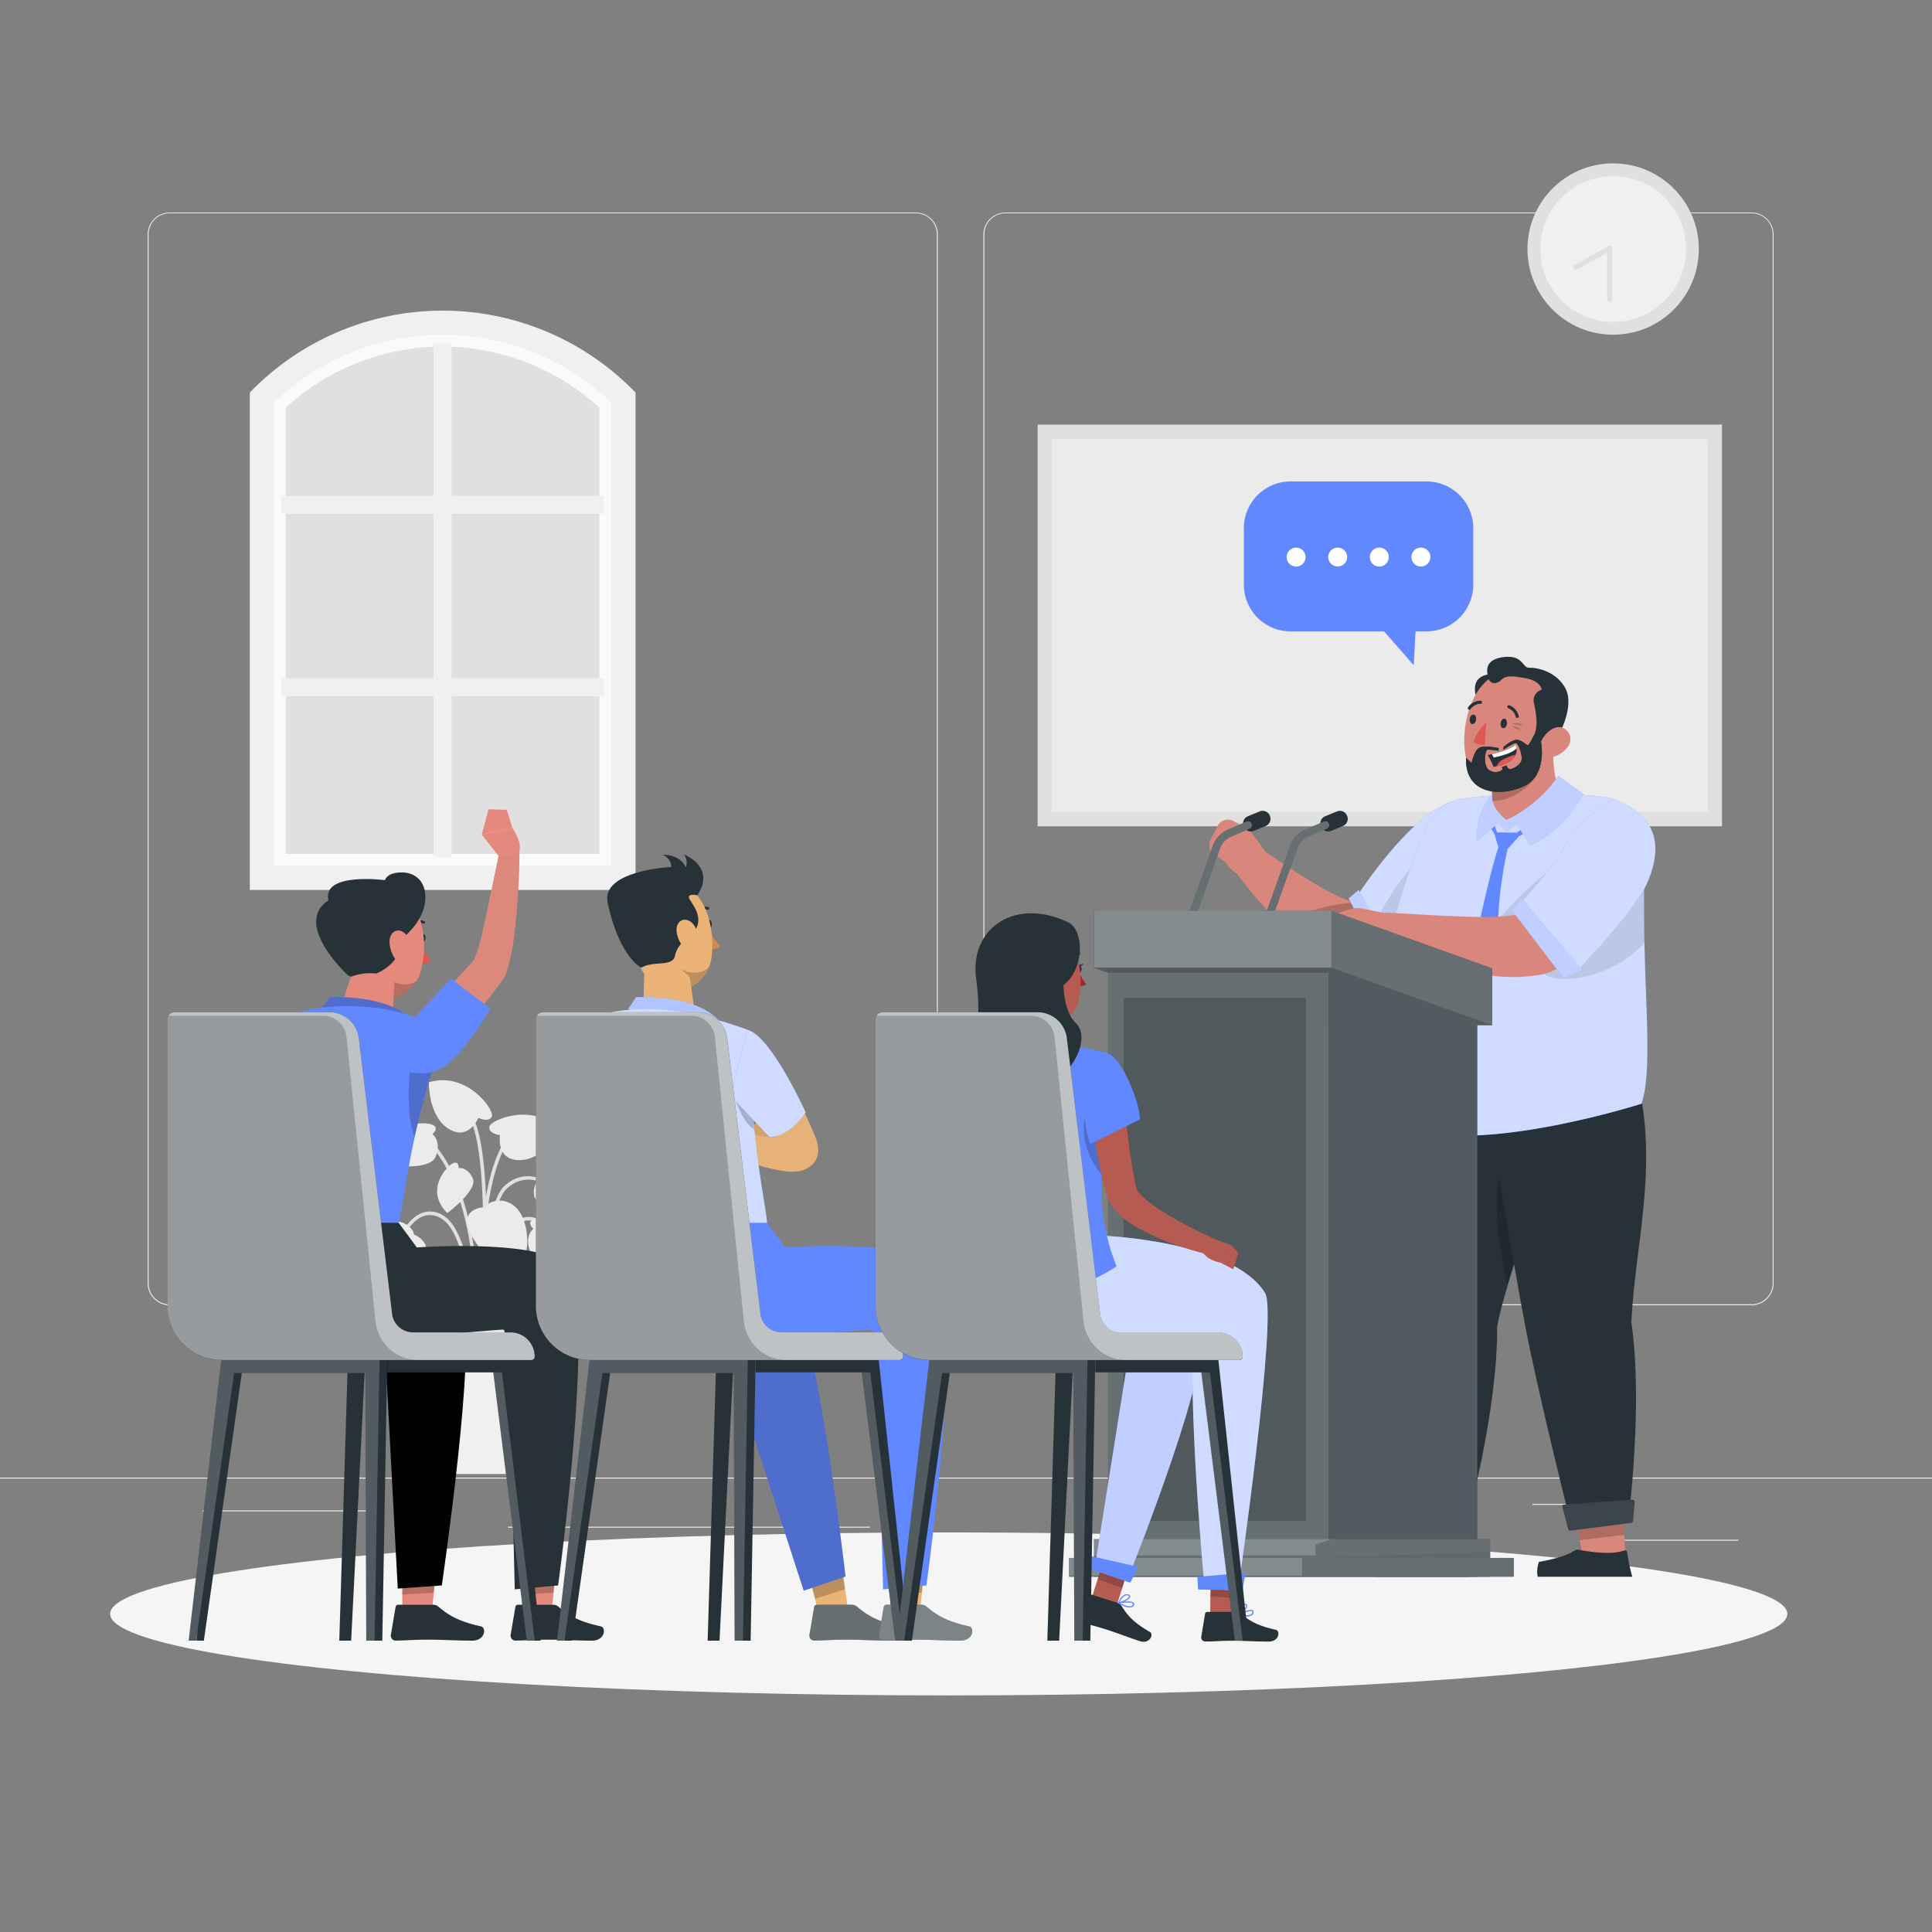 <svg xmlns="http://www.w3.org/2000/svg" viewBox="0 0 500 500"><rect x="0" y="0" width="500" height="500" fill="#808080" stroke="none"/><g id="freepik--background-complete--inject-291"><rect y="382.4" width="500" height="0.25" style="fill:#ebebeb"></rect><rect x="416.78" y="398.49" width="33.12" height="0.25" style="fill:#ebebeb"></rect><rect x="322.53" y="401.21" width="8.69" height="0.25" style="fill:#ebebeb"></rect><rect x="396.59" y="389.21" width="19.19" height="0.25" style="fill:#ebebeb"></rect><rect x="52.46" y="390.89" width="43.19" height="0.25" style="fill:#ebebeb"></rect><rect x="104.56" y="390.89" width="6.33" height="0.25" style="fill:#ebebeb"></rect><rect x="131.47" y="395.11" width="93.68" height="0.25" style="fill:#ebebeb"></rect><path d="M237,337.8H43.91a5.71,5.71,0,0,1-5.7-5.71V60.66A5.71,5.71,0,0,1,43.91,55H237a5.71,5.71,0,0,1,5.71,5.71V332.09A5.71,5.71,0,0,1,237,337.8ZM43.91,55.2a5.46,5.46,0,0,0-5.45,5.46V332.09a5.46,5.46,0,0,0,5.45,5.46H237a5.47,5.47,0,0,0,5.46-5.46V60.66A5.47,5.47,0,0,0,237,55.2Z" style="fill:#ebebeb"></path><path d="M453.31,337.8H260.21a5.72,5.72,0,0,1-5.71-5.71V60.66A5.72,5.72,0,0,1,260.21,55h193.1A5.71,5.71,0,0,1,459,60.66V332.09A5.71,5.71,0,0,1,453.31,337.8ZM260.21,55.2a5.47,5.47,0,0,0-5.46,5.46V332.09a5.47,5.47,0,0,0,5.46,5.46h193.1a5.47,5.47,0,0,0,5.46-5.46V60.66a5.47,5.47,0,0,0-5.46-5.46Z" style="fill:#ebebeb"></path><rect x="268.54" y="109.89" width="177.11" height="103.95" style="fill:#e0e0e0"></rect><rect x="272.22" y="113.66" width="169.76" height="96.41" style="fill:#ebebeb"></rect><path d="M124.13,348.74c0-.35,1.2-35.46,6.91-41,5.56-5.4,11.93-.21,12.2,0l.57-.69c-.07-.06-7.27-5.93-13.39,0-6,5.81-7.14,40.17-7.18,41.63Z" style="fill:#e0e0e0"></path><path d="M123.64,355.64c0-.42,3.9-42.15-11.34-59.64l-.67.59c15,17.2,11.16,58.55,11.12,59Z" style="fill:#e0e0e0"></path><path d="M124.2,351.23l.89-.06c0-.48-3-47.44,8.2-57.72l-.6-.66C121.19,303.36,124.07,349.28,124.2,351.23Z" style="fill:#e0e0e0"></path><path d="M122.75,351.2h.89c0-1.29-.37-31.72-9-36.67A6.09,6.09,0,0,0,109,314c-5.23,2.16-7.82,11.47-7.93,11.86l.86.24c0-.1,2.59-9.28,7.41-11.27a5.23,5.23,0,0,1,4.8.49C122.39,320,122.75,350.89,122.75,351.2Z" style="fill:#e0e0e0"></path><path d="M126.11,351.22l.9-.05c0-.24-1.31-24.05,5.12-32.43,1.55-2,3.24-3,5-2.88,4.21.29,7.74,6.46,7.77,6.52l.78-.44c-.15-.27-3.8-6.64-8.49-7-2.1-.15-4.05.94-5.8,3.22C124.79,326.84,126.06,350.23,126.11,351.22Z" style="fill:#e0e0e0"></path><path d="M124.71,354.46c.17-2.31,4.2-56.67-2.89-66.25l-.72.53c6.89,9.32,2.76,65.09,2.71,65.65Z" style="fill:#e0e0e0"></path><path d="M107.11,319.48s4.25,1.57,3,5.26-14.7,9.79-14.7,9.79-5.63-5.16-.46-13.55S107,316.83,107.11,319.48Z" style="fill:#ebebeb"></path><path d="M125.58,312.44s-4.52-.19-4.78,3.71,9.8,14.69,9.8,14.69,7.18-2.6,5.64-12.33S126.7,310,125.58,312.44Z" style="fill:#ebebeb"></path><path d="M129.41,293.78s-3-.33-2.77-2.17,11.72-6.56,18.5,1.09c0,0-4.34,7.45-10.61,7.54S129.41,293.78,129.41,293.78Z" style="fill:#ebebeb"></path><path d="M123.79,289.31s2.73,1.32,3.5-.36-6.48-11.78-16.28-8.87c0,0-.26,8.62,5,12S123.79,289.31,123.79,289.31Z" style="fill:#ebebeb"></path><path d="M138.07,318s-2.08-1.68.17-2.5,13.27-.58,13.38,10.33c0,0-12.84,2.14-14.43-2S138.07,318,138.07,318Z" style="fill:#ebebeb"></path><path d="M111.89,293.5s2.08-1.68-.16-2.5-13.28-.59-13.39,10.33c0,0,12.84,2.14,14.43-2S111.89,293.5,111.89,293.5Z" style="fill:#ebebeb"></path><path d="M118.68,302.3s.18-2-1.47-1.24-7.4,7-1.44,12.88c0,0,8-5.94,6.58-9S118.68,302.3,118.68,302.3Z" style="fill:#ebebeb"></path><path d="M139.93,305.21s-1.24-1.63.58-1.83,10,2,8.09,10.13c0,0-9.95-.75-10.38-4.14S139.93,305.21,139.93,305.21Z" style="fill:#ebebeb"></path><polygon points="106.32 381.47 140.46 381.47 144.14 344.09 102.63 344.09 106.32 381.47" style="fill:#f0f0f0"></polygon><rect x="100.81" y="339.96" width="45.15" height="8.25" transform="translate(246.77 688.17) rotate(180)" style="fill:#e6e6e6"></rect><polygon points="161.32 102.84 128.09 83.51 102.49 83.51 68.71 101.93 68.71 227.22 161.32 227.22 161.32 102.84" style="fill:#e0e0e0"></polygon><path d="M67.76,102.84l.95-.91a65.8,65.8,0,0,1,45.83-18.42h0a65.8,65.8,0,0,1,45.83,18.42l.95.91V227.22H67.76Zm87.36,2.67a60,60,0,0,0-81.16,0V221h81.16Z" style="fill:#fafafa"></path><polygon points="116.87 221.76 112.21 221.76 112.21 180.18 72.79 180.18 72.79 175.52 112.21 175.52 112.21 132.99 72.79 132.99 72.79 128.34 112.21 128.34 112.21 88.92 116.87 88.92 116.87 128.34 156.29 128.34 156.29 132.99 116.87 132.99 116.87 175.52 156.29 175.52 156.29 180.18 116.87 180.18 116.87 221.76" style="fill:#f0f0f0"></polygon><path d="M64.65,101.58l.91-.91a69.34,69.34,0,0,1,98,0l.91.91V230.32H64.65Zm93.57,2.59a63.13,63.13,0,0,0-87.36,0V224.11h87.36Z" style="fill:#f0f0f0"></path><circle cx="417.48" cy="64.45" r="22.17" style="fill:#e0e0e0"></circle><circle cx="417.48" cy="64.45" r="18.85" style="fill:#f0f0f0"></circle><polyline points="416.59 77.38 416.59 64.2 407.86 69.14" style="fill:#f0f0f0"></polyline><path d="M416.59,78.05a.67.67,0,0,1-.67-.67v-12l-7.73,4.38a.67.67,0,0,1-.66-1.17l8.73-4.94a.68.68,0,0,1,1,.58V77.38A.68.68,0,0,1,416.59,78.05Z" style="fill:#e0e0e0"></path></g><g id="freepik--Shadow--inject-291"><ellipse id="freepik--path--inject-291" cx="245.53" cy="417.68" rx="217.03" ry="21.09" style="fill:#f5f5f5"></ellipse></g><g id="freepik--speech-bubble--inject-291"><path d="M369.17,124.6H334a12.09,12.09,0,0,0-12.09,12.1v14.6A12.09,12.09,0,0,0,334,163.4h24.2l7.67,8.77.47-8.77h2.84a12.1,12.1,0,0,0,12.1-12.1V136.7A12.1,12.1,0,0,0,369.17,124.6Z" style="fill:#6188FF"></path><path d="M337.88,144.17a2.45,2.45,0,1,1-2.45-2.45A2.45,2.45,0,0,1,337.88,144.17Z" style="fill:#fff"></path><path d="M348.64,144.17a2.44,2.44,0,1,1-2.44-2.45A2.44,2.44,0,0,1,348.64,144.17Z" style="fill:#fff"></path><path d="M359.41,144.17a2.45,2.45,0,1,1-2.44-2.45A2.44,2.44,0,0,1,359.41,144.17Z" style="fill:#fff"></path><path d="M370.18,144.17a2.45,2.45,0,1,1-2.44-2.45A2.44,2.44,0,0,1,370.18,144.17Z" style="fill:#fff"></path></g><g id="freepik--character-4--inject-291"><path d="M327.75,220.81l-2.47,4.8c-4.2,3.79-8.14-2.46-8.14-2.46L314,220.91a2.85,2.85,0,0,1-.66-3.64l1.7-3.36a3,3,0,0,1,3.83-1.59l3,1.48a6,6,0,0,1,2.19,1.87Z" style="fill:#d9877c"></path><path d="M383.44,223.46c-5.66,8.32-16.9,22.74-26.59,26-13.7,4-29-13-36.31-22.77a4.69,4.69,0,0,1,6.43-6.6c6.58,4.54,19.69,13.28,24.24,13.48,6.09-5.77,11.65-14.05,16.92-20.82a9.34,9.34,0,0,1,15.31,10.69Z" style="fill:#d9877c"></path><path d="M381.25,210.88a9.33,9.33,0,0,0-13.08,1.83l-.05,0-4.89,6.48c-1.56,2.1-3.15,4.16-4.74,6.16,2.44,2.47,7,8.4-4.09,8.17-.81,0-1.6,0-2.37,0a2.08,2.08,0,0,1-.64,0,47,47,0,0,0-19.8,5.56l1.1,1a57.51,57.51,0,0,0,7.69,5.86,33.66,33.66,0,0,0,4.88,2.51,19.45,19.45,0,0,0,6.81,1.55,14.82,14.82,0,0,0,4.78-.63c.43-.14.88-.31,1.29-.47l.95-.44c.34-.15.6-.3.86-.44l.78-.44a34.7,34.7,0,0,0,4.65-3.36,75.75,75.75,0,0,0,6.88-6.69c2.09-2.25,4-4.56,5.88-6.89s3.58-4.68,5.29-7.3A9.36,9.36,0,0,0,381.25,210.88Z" style="opacity:0.2"></path><path d="M378.93,227.8a38.69,38.69,0,0,1-6.68,11.48,48.63,48.63,0,0,1-10.39,9.32c-1.06.7-1.7,1.05-1.7,1.05l-5-9.09h0l-4.38-8s.39-.61,1.08-1.64c3.47-5.11,14.61-20.64,24-23.52C376,207.36,384.15,213.37,378.93,227.8Z" style="fill:#6188FF"></path><path d="M378.93,227.8a38.69,38.69,0,0,1-6.68,11.48,48.63,48.63,0,0,1-10.39,9.32c-1.06.7-1.7,1.05-1.7,1.05l-5-9.09h0l-4.38-8s.39-.61,1.08-1.64c3.47-5.11,14.61-20.64,24-23.52C376,207.36,384.15,213.37,378.93,227.8Z" style="fill:#fff;opacity:0.7"></path><polygon points="362.45 249.65 358.48 250.88 354.4 242.95 349.04 232.52 351.6 230.32 351.91 230.88 356.13 238.38 361.86 248.6 362.45 249.65" style="fill:#6188FF"></polygon><polygon points="362.45 249.65 358.48 250.88 354.4 242.95 349.04 232.52 351.6 230.32 351.91 230.88 356.13 238.38 361.86 248.6 362.45 249.65" style="fill:#fff;opacity:0.6"></polygon><path d="M361.86,248.6l.59,1.05-4,1.23L354.4,243c.24-.81.51-1.6.81-2.39h0c.29-.73.59-1.46.92-2.17a60.45,60.45,0,0,1,12.56-17.44,186.22,186.22,0,0,1,3.56,18.34A48.63,48.63,0,0,1,361.86,248.6Z" style="opacity:0.1"></path><polygon points="366.39 388.26 379.18 388.59 377.87 403.67 367.18 403.41 366.39 388.26" style="fill:#d9877c"></polygon><polygon points="366.39 388.26 379.18 388.6 378.45 397.04 366.83 396.75 366.39 388.26" style="opacity:0.2"></polygon><path d="M387.45,343.37c3.73-19.44,17.25-42.9,6.19-59.81l-35.26,5.6s.84,33.39,1.75,51.29c.94,18.62,4.8,53.67,4.8,53.67l14.64.17S387.67,364.91,387.45,343.37Z" style="fill:#263238"></path><path d="M380.29,394.81l-15.82-.14a.54.54,0,0,1-.54-.49l-.72-5.81a.55.55,0,0,1,.59-.62l17.62,1.19a.56.56,0,0,1,.5.68l-1.08,4.76A.55.55,0,0,1,380.29,394.81Z" style="fill:#263238"></path><path d="M394.59,300.51a95.54,95.54,0,0,1,.32,13.58c-1.35,6.13-3.18,12.3-4.81,18.27C386.43,316,385.18,296.7,394.59,300.51Z" style="opacity:0.2"></path><path d="M378.83,401.75a.61.61,0,0,0-.75-.5c-3.21,1.28-9.29.3-11.6-.14a1.91,1.91,0,0,0-1.48.3c-2.45,1.74-9,2.8-9,2.8a7.14,7.14,0,0,0-.33,3.85h24.49A42.72,42.72,0,0,1,378.83,401.75Z" style="fill:#263238"></path><polygon points="407.16 390.27 419.86 388.75 420.74 403.86 410.14 405.14 407.16 390.27" style="fill:#d9877c"></polygon><polygon points="407.16 390.27 419.87 388.75 420.36 397.21 408.83 398.6 407.16 390.27" style="opacity:0.2"></polygon><path d="M422.18,342.18c1-19.77,6.57-38.55,2.18-60.09l-38.42,10.38s5.42,33,8.77,50.58c3.49,18.31,12.13,52.49,12.13,52.49l14.53-1.84S425.35,363.49,422.18,342.18Z" style="fill:#263238"></path><path d="M422.15,394.12l-15.69,2a.55.55,0,0,1-.61-.4l-1.51-5.67a.55.55,0,0,1,.5-.69l17.62-1.24a.55.55,0,0,1,.59.6l-.42,4.87A.54.54,0,0,1,422.15,394.12Z" style="fill:#263238"></path><path d="M421.11,401.75a.61.61,0,0,0-.76-.5c-3.2,1.28-9.29.3-11.59-.14a1.91,1.91,0,0,0-1.48.3c-2.45,1.74-9,2.8-9,2.8a7.18,7.18,0,0,0-.32,3.85h24.48A43.36,43.36,0,0,1,421.11,401.75Z" style="fill:#263238"></path><path d="M426.34,271.24c0,6-.37,10.89-1.5,14.4,0,0-52,16.67-67.37,2.74-4.71-34,6.65-62.68,11.86-74.65a12,12,0,0,1,9.33-7.08,161.78,161.78,0,0,1,35.58-.54c5.5.6,9.77,3.36,11,11.71a38.91,38.91,0,0,1,.36,7.13c-.06,2.06-.09,4.08-.11,6.07-.08,9.84.25,18.84.52,26.7C426.21,262.7,426.35,267.23,426.34,271.24Z" style="fill:#6188FF"></path><g style="opacity:0.7"><path d="M426.34,271.24c0,6-.37,10.88-1.51,14.4,0,0-52,16.66-67.36,2.74-4.71-34,6.65-62.68,11.86-74.66a12,12,0,0,1,9.33-7.07,161.69,161.69,0,0,1,35.57-.54c5.51.6,9.78,3.36,11,11.7a39.87,39.87,0,0,1,.36,7.13V225c-.06,2-.09,4.05-.11,6,0,4.45,0,8.73.1,12.8.1,4.95.27,9.59.42,13.9C426.21,262.69,426.35,267.22,426.34,271.24Z" style="fill:#fff"></path></g><path d="M425.63,224.94V225c-.06,2-.09,4.05-.11,6,0,4.45,0,8.73.1,12.8-6.49,8.17-21.5,12-26.62,7.93s-11.75-12.91-11.75-12.91,4.21-6.13,15.16-14.74C402.73,226.13,425.63,222.22,425.63,224.94Z" style="opacity:0.1"></path><path d="M380.29,394.81l-15.82-.14a.54.54,0,0,1-.54-.49l-.72-5.81a.55.55,0,0,1,.59-.62l17.62,1.19a.56.56,0,0,1,.5.68l-1.08,4.76A.55.55,0,0,1,380.29,394.81Z" style="fill:#fff;opacity:0.1"></path><path d="M422.15,394.12l-15.69,2a.55.55,0,0,1-.61-.4l-1.51-5.67a.55.55,0,0,1,.5-.69l17.62-1.24a.55.55,0,0,1,.59.6l-.42,4.87A.54.54,0,0,1,422.15,394.12Z" style="fill:#fff;opacity:0.1"></path><path d="M384.53,211.12a17,17,0,0,0,2.23,4.72l1.07,3.6,2.49.11,2.85-3.2s3-1.17,7.32-5.32l-.88-1.36a39.47,39.47,0,0,1-7.14,5.83l-5-.08a20.22,20.22,0,0,1-1.3-4.73Z" style="fill:#6188FF"></path><path d="M390.34,218.92A106.52,106.52,0,0,0,387.59,242l-3,2.39L382.19,242s3.36-16.36,5.79-23.29Z" style="fill:#6188FF"></path><path d="M396.62,214.26l-12.19-2.68V209a2.38,2.38,0,0,0,1.65-1.66,1.8,1.8,0,0,1,.05-.19,15.2,15.2,0,0,0,0-1.61,7.27,7.27,0,0,0-1.15-3.34l14.6-9.11,2.32-1.45h0c.06,6.47.12,11.58,3.15,14C405.81,208.71,402.41,212.08,396.62,214.26Z" style="fill:#d9877c"></path><path d="M401.92,191.66c-.18.49-3.5,15.14-15.84,15.7a1.8,1.8,0,0,1,.05-.19,15.2,15.2,0,0,0,0-1.61,7.27,7.27,0,0,0-1.15-3.34l14.6-9.11Z" style="opacity:0.2"></path><path d="M403.28,200.82a34.44,34.44,0,0,1-13.4,11.39s-4.12-2.92-3.73-6.64c0,0-4.2,3.78-4,12.25l5.51-4.74,2.32,2.18,2.54-2,3.52,5.64a32.06,32.06,0,0,0,13.71-13.45Z" style="fill:#6188FF"></path><path d="M403.28,200.82a34.44,34.44,0,0,1-13.4,11.39s-4.12-2.92-3.73-6.64c0,0-4.2,3.78-4,12.25l5.51-4.74,2.32,2.18,2.54-2,3.52,5.64a32.06,32.06,0,0,0,13.71-13.45Z" style="fill:#fff;opacity:0.6"></path><path d="M387.12,174.44s-4.34-.46-5.23,2.56,1.7,6.25,1.7,6.25l4.2-4.84Z" style="fill:#263238"></path><path d="M389.66,173.66c8.45-1.88,15.76,5.13,14.13,12.79s-2.91,12.82-8.2,15.44c-10.52,5.19-15.66.2-16.53-7.81C378.28,186.88,381.07,175.57,389.66,173.66Z" style="fill:#d9877c"></path><path d="M391.33,187.25a3.87,3.87,0,0,1,2.92.43A7.51,7.51,0,0,1,391.33,187.25Z" style="opacity:0.2"></path><path d="M391.27,188a3.21,3.21,0,0,1,2.48,1A6.37,6.37,0,0,1,391.27,188Z" style="opacity:0.2"></path><path d="M390,187.34c-.09.67-.53,1.17-1,1.1s-.73-.66-.63-1.34.53-1.17,1-1.11S390,186.66,390,187.34Z" style="fill:#263238"></path><path d="M382,186.28c-.09.68-.53,1.17-1,1.11s-.72-.67-.63-1.35.53-1.17,1-1.1S382.1,185.6,382,186.28Z" style="fill:#263238"></path><path d="M384.63,187l-.38,5.72a3.57,3.57,0,0,1-2.89-.75A11.57,11.57,0,0,1,384.63,187Z" style="fill:#de5753"></path><path d="M392.57,185.78a.34.34,0,0,0,.2,0,.41.41,0,0,0,.28-.5,4,4,0,0,0-2.44-2.75.39.39,0,0,0-.5.26.4.4,0,0,0,.26.5h0a3.23,3.23,0,0,1,1.91,2.21A.39.39,0,0,0,392.57,185.78Z" style="fill:#263238"></path><path d="M380.24,183.67a.42.42,0,0,0,.35-.16,3.12,3.12,0,0,1,2.55-1.36.39.39,0,0,0,.41-.38.41.41,0,0,0-.38-.43,4,4,0,0,0-3.23,1.69.41.41,0,0,0,.08.56A.4.4,0,0,0,380.24,183.67Z" style="fill:#263238"></path><path d="M397,190.24c1.06-2.1.65-5.29,0-8.16a2.93,2.93,0,0,1,2-3.6s-.29-2.36-4.42-3c-2.46-.4-4.71-.89-6,.44s-3,1.11-3.4-.44-1.2-4.78,3.94-5.42,4.77,2.83,6.68,2.76,7,.88,9.35,5.38-1.6,11.71-1.6,11.71-4.13.66-5.16,2.89S397,190.24,397,190.24Z" style="fill:#263238"></path><path d="M405.73,193.29a6.94,6.94,0,0,1-4.55,2.74c-2.42.34-3.33-1.91-2.41-4,.83-1.9,3.1-4.38,5.41-3.75A3.16,3.16,0,0,1,405.73,193.29Z" style="fill:#d9877c"></path><path d="M380.83,197.49s.64-3,1.85-3.88,5.19,0,5.19,0l-.06.69A19.81,19.81,0,0,0,385,194c-.69.08-1.28,4.24.42,5.33s3.39.06,3.41-.27a.82.82,0,0,0-.15-.56l1.29-.41a.93.93,0,0,0,.48.84c.55.39,2.51-.55,3.19-1.84s-.73-4.67-1.27-4.78-3.31,1.72-3.31,1.72l.07-.73s2-1.79,3.32-1.83,2.51,1.32,2.91,1.38,1.67-2.63,1.67-2.63l1.78,1.76s1.75,8.67-4.47,11.52-15.34,1.93-14.9-7.37Z" style="fill:#263238"></path><path d="M380.83,197.49s.64-3,1.85-3.88,5.19,0,5.19,0l-.06.69A19.81,19.81,0,0,0,385,194c-.69.08-1.28,4.24.42,5.33s3.39.06,3.41-.27a.82.82,0,0,0-.15-.56l1.29-.41a.93.93,0,0,0,.48.84c.55.39,2.51-.55,3.19-1.84s-.73-4.67-1.27-4.78-3.31,1.72-3.31,1.72l.07-.73s2-1.79,3.32-1.83,2.51,1.32,2.91,1.38,1.67-2.63,1.67-2.63l1.78,1.76s1.75,8.67-4.47,11.52-15.34,1.93-14.9-7.37Z" style="fill:#263238"></path><path d="M385,195.4a20.21,20.21,0,0,1,1.53,3.06l.72-.14c3.21-.68,4.53-1.87,5-3a3.06,3.06,0,0,0,.19-1.67,2.76,2.76,0,0,0-.27-.91c-1.54,1.2-4.5,2-6.1,2.41C385.43,195.32,385,195.4,385,195.4Z" style="fill:#263238"></path><path d="M386.1,195.16l.48.89c3-.65,5.09-1.43,5.89-2.39a2.76,2.76,0,0,0-.27-.91C390.66,194,387.7,194.77,386.1,195.16Z" style="fill:#fff"></path><path d="M387.26,198.32c3.21-.68,4.53-1.87,5-3a12.88,12.88,0,0,0-3.46,1.34A3.82,3.82,0,0,0,387.26,198.32Z" style="fill:#de5753"></path><path d="M425.67,223.18a102.61,102.61,0,0,1-13.61,20c-3.56,4-8.19,8.2-13.76,9.16a45.07,45.07,0,0,1-13.58,0,125.57,125.57,0,0,1-27.27-7.12,4.68,4.68,0,0,1,1.92-9c5.91.31,11.92.71,17.74.92s12.11.5,17.38-.93c.1,0,.67-.29.35-.25a8.55,8.55,0,0,1,.68-.77c5-5.81,9.63-14.26,13.78-20.94a9.34,9.34,0,0,1,16.37,9Z" style="fill:#d9877c"></path><path d="M358.66,236.35l1.51,5.17c-.45,5.65-7.61,3.82-7.61,3.82l-3.8.52a2.88,2.88,0,0,1-3-2.19l-1.08-3.61a3,3,0,0,1,1.69-3.8l3.2-1a5.94,5.94,0,0,1,2.87-.15Z" style="fill:#d9877c"></path><path d="M417.48,206.8c13.27,4.66,12.12,14.62,8.55,22.28-3.38,7.25-18.26,22.66-18.26,22.66l-15.3-17.07s8.33-8.37,12.71-16S417.48,206.8,417.48,206.8Z" style="fill:#6188FF"></path><path d="M417.48,206.8c13.27,4.66,12.12,14.62,8.55,22.28-3.38,7.25-18.26,22.66-18.26,22.66l-15.3-17.07s8.33-8.37,12.71-16S417.48,206.8,417.48,206.8Z" style="fill:#fff;opacity:0.7"></path><polygon points="391.35 235.68 393.75 232.52 409.53 251.09 404.68 253.21 391.35 235.68" style="fill:#6188FF"></polygon><polygon points="391.35 235.68 393.75 232.52 409.53 251.09 404.68 253.21 391.35 235.68" style="fill:#fff;opacity:0.6"></polygon></g><g id="freepik--Podium--inject-291"><path d="M347.53,213.78l-3,1.23a2,2,0,0,1-2.67-1.11h0a2,2,0,0,1,1.11-2.66l3-1.23a2,2,0,0,1,2.66,1.11h0A2,2,0,0,1,347.53,213.78Z" style="fill:#263238"></path><path d="M324.83,248.14a1,1,0,0,1-.33,0,1,1,0,0,1-.61-1.28l10-28a7.21,7.21,0,0,1,3.92-4.18l4.87-2.08a1,1,0,0,1,.79,1.83l-4.87,2.09a5.21,5.21,0,0,0-2.83,3l-10,28A1,1,0,0,1,324.83,248.14Z" style="fill:#263238"></path><g style="opacity:0.3"><path d="M324.83,248.14a1,1,0,0,1-.33,0,1,1,0,0,1-.61-1.28l10-28a7.21,7.21,0,0,1,3.92-4.18l4.87-2.08a1,1,0,0,1,.79,1.83l-4.87,2.09a5.21,5.21,0,0,0-2.83,3l-10,28A1,1,0,0,1,324.83,248.14Z" style="fill:#fff"></path></g><path d="M327.53,213.78l-3,1.23a2,2,0,0,1-2.67-1.11h0a2,2,0,0,1,1.11-2.66l3-1.23a2,2,0,0,1,2.67,1.11h0A2,2,0,0,1,327.53,213.78Z" style="fill:#263238"></path><path d="M304.83,248.14a1,1,0,0,1-.34,0,1,1,0,0,1-.6-1.28l10-28a7.21,7.21,0,0,1,3.92-4.18l4.87-2.08a1,1,0,0,1,.79,1.83l-4.87,2.09a5.15,5.15,0,0,0-2.83,3l-10,28A1,1,0,0,1,304.83,248.14Z" style="fill:#263238"></path><g style="opacity:0.3"><path d="M304.83,248.14a1,1,0,0,1-.34,0,1,1,0,0,1-.6-1.28l10-28a7.21,7.21,0,0,1,3.92-4.18l4.87-2.08a1,1,0,0,1,.79,1.83l-4.87,2.09a5.15,5.15,0,0,0-2.83,3l-10,28A1,1,0,0,1,304.83,248.14Z" style="fill:#fff"></path></g><polygon points="283.11 250.44 283.11 235.68 324.69 250.59 386.13 250.59 386.13 265.34 324.69 265.34 283.11 250.44" style="fill:#263238"></polygon><polygon points="283.11 250.44 283.11 235.68 324.69 250.59 386.13 250.59 386.13 265.34 324.69 265.34 283.11 250.44" style="fill:#fff;opacity:0.2"></polygon><polygon points="382.33 263.31 343.76 249.48 343.76 408.06 382.33 408.06 382.33 263.31" style="fill:#263238"></polygon><rect x="286.76" y="249.48" width="56.99" height="158.58" style="fill:#263238"></rect><rect x="286.76" y="249.48" width="56.99" height="158.58" style="fill:#fff;opacity:0.3"></rect><polygon points="382.33 263.31 343.76 249.48 343.76 408.06 382.33 408.06 382.33 263.31" style="fill:#fff;opacity:0.2"></polygon><rect x="290.75" y="258.29" width="47.25" height="135.3" style="opacity:0.2"></rect><rect x="286.76" y="249.27" width="56.99" height="2.47" style="opacity:0.2"></rect><rect x="283.11" y="398.32" width="102.54" height="9.74" style="fill:#263238"></rect><polygon points="386.13 250.59 386.13 265.34 344.55 250.44 283.11 250.44 283.11 235.68 344.55 235.68 386.13 250.59" style="fill:#263238"></polygon><polygon points="386.13 250.59 386.13 265.34 344.55 250.44 283.11 250.44 283.11 235.68 344.55 235.68 386.13 250.59" style="fill:#fff;opacity:0.3"></polygon><rect x="283.11" y="235.68" width="61.44" height="14.75" style="fill:#fff;opacity:0.2"></rect><polygon points="344.69 398.32 283.11 398.32 283.11 402.53 340.45 402.53 340.45 399.71 344.69 398.32" style="fill:#fff;opacity:0.2"></polygon><polygon points="342.29 403.19 385.65 403.19 385.65 401.56 342.29 403.19" style="opacity:0.2"></polygon><rect x="283.11" y="398.32" width="102.54" height="9.74" style="fill:#fff;opacity:0.3"></rect><rect x="276.64" y="403.19" width="115.15" height="4.87" style="fill:#263238"></rect><rect x="276.64" y="403.19" width="60.34" height="4.56" style="fill:#fff;opacity:0.2"></rect><rect x="276.64" y="403.19" width="115.15" height="4.87" style="fill:#fff;opacity:0.3"></rect></g><g id="freepik--character-1--inject-291"><polygon points="113.23 402.56 112.26 412.18 111.47 419.95 104.11 419.95 104.11 402.56 113.23 402.56" style="fill:#e4897b"></polygon><polygon points="113.23 402.56 112.26 412.18 104.11 412.68 104.11 402.56 113.23 402.56" style="opacity:0.2"></polygon><path d="M112.23,415.31h-9.18a.68.68,0,0,0-.67.56l-1.23,7.26a1.28,1.28,0,0,0,1.27,1.46c3.2-.06,4.75-.25,8.79-.25,2.48,0,7.61.26,11,.26s3.7-3.39,2.28-3.7c-6.37-1.37-8.84-3.27-11-5.08A2.08,2.08,0,0,0,112.23,415.31Z" style="fill:#263238"></path><path d="M99.24,341.38l3.7,69.74,11.4-.81s9.37-64.1,5.11-70.52S99.24,341.38,99.24,341.38Z"></path><polygon points="144.23 402.56 143.26 412.18 142.47 419.95 135.11 419.95 135.11 402.56 144.23 402.56" style="fill:#e4897b"></polygon><polygon points="144.23 402.56 143.26 412.18 135.11 412.68 135.11 402.56 144.23 402.56" style="opacity:0.2"></polygon><path d="M101.5,314.19l6.38,8.65s29-2.17,38.14,3.93-1.59,83.55-1.59,83.55l-11.21,1s-1.48-66.82-2.85-67.19-53.88,5.81-61.37,0-1.77-32.51-1.77-32.51Z" style="fill:#263238"></path><path d="M143.23,415.31h-9.18a.69.69,0,0,0-.67.56l-1.23,7.26a1.28,1.28,0,0,0,1.27,1.46c3.21-.06,4.75-.25,8.79-.25,2.48,0,7.61.26,11,.26s3.7-3.39,2.28-3.7c-6.37-1.37-8.84-3.27-10.95-5.08A2.06,2.06,0,0,0,143.23,415.31Z" style="fill:#263238"></path><path d="M57.26,285.3l7.83,3.78L70,291.44l3-7.09L76,276.92l-2.6-13.55C65.39,266.83,57.26,285.3,57.26,285.3Z" style="fill:#6188FF"></path><path d="M65.09,289.08,70,291.44l3-7.09c-.61-4-1.12-7.43-1.12-7.43S66.1,282,65.09,289.08Z" style="opacity:0.2"></path><path d="M108.77,242.68c0,.58.26,1.06.64,1.08s.7-.44.73-1-.26-1.07-.63-1.09S108.8,242.1,108.77,242.68Z" style="fill:#263238"></path><path d="M109,243.74a20.62,20.62,0,0,0,2.54,5.08,3.36,3.36,0,0,1-2.8.39Z" style="fill:#de5753"></path><path d="M106.8,239.36a.35.35,0,0,1-.2-.14.34.34,0,0,1,.1-.47,3.37,3.37,0,0,1,3.09-.38.33.33,0,0,1,.17.45.35.35,0,0,1-.45.17h0a2.7,2.7,0,0,0-2.44.33A.32.32,0,0,1,106.8,239.36Z" style="fill:#263238"></path><path d="M108.84,251.56a10.24,10.24,0,0,1-1,2.27,9.94,9.94,0,0,1-3,3.21,9.67,9.67,0,0,1-4.23,1.62,8.89,8.89,0,0,1-7.9-3c-3.42-3.82-3.11-8-3.21-15.14a9.73,9.73,0,0,1,13.85-9.06C110.2,234.64,110.66,245.24,108.84,251.56Z" style="fill:#e4897b"></path><path d="M89.82,252.2c2.43,2.35,14.16-.46,14.12-9.23,0,0,5.14-3.75,6-9.09s-2.2-8.26-6.31-8.1c-3.62.14-4,2-4,2S83.27,225.63,85,233C76.76,238.39,86.79,249.28,89.82,252.2Z" style="fill:#263238"></path><path d="M100.81,243.69a8,8,0,0,0,1.76,4.87c1.47,1.81,3.16.83,3.55-1.26.35-1.88,0-5.08-1.85-6.13S100.8,241.56,100.81,243.69Z" style="fill:#e4897b"></path><path d="M107.86,253.83a9.94,9.94,0,0,1-3,3.21,9.67,9.67,0,0,1-4.23,1.62,21,21,0,0,1-2.41-2.23l2.15-3.22S104.29,256.26,107.86,253.83Z" style="opacity:0.2"></path><path d="M87.25,263.37l3.59-10.59s6.14-2.64,11.26,1l-.44,8Z" style="fill:#e4897b"></path><path d="M83.27,261.07l2-3s15.08-.92,21.44,6C106.71,264.05,92,267.1,83.27,261.07Z" style="fill:#6188FF"></path><path d="M83.27,261.07l2-3s15.08-.92,21.44,6C106.71,264.05,92,267.1,83.27,261.07Z" style="opacity:0.2"></path><path d="M112.71,274.39c0,.16-.11.33-.17.51-1.35,4.07-2.49,8.06-3.45,11.85-.67,2.63-1.26,5.16-1.79,7.57-2.38,11-3.35,19.37-4.12,22.15-5.6,0-26.66-.07-38.16-.11,1.66-34.37,8.37-53,8.37-53s10-5,26.85-2.08c6.09,1.05,14.3,4.5,14.3,4.5C112.4,270.49,114.26,269.76,112.71,274.39Z" style="fill:#6188FF"></path><path d="M112.71,274.39c0,.16-.11.33-.17.51-1.35,4.07-2.49,8.06-3.45,11.85-.67,2.63-1.26,5.16-1.79,7.57-2.61-6.86-1.1-18.05-1.1-18.05Z" style="opacity:0.2"></path><path d="M104.63,268c5.7-6.49,12.24-13.09,18-19.52,1.8-4,2.76-10,3.86-14.77l3-14.46,4.95.5c0,5-.21,10-.62,15-.54,5.59-.9,10.92-2.6,16.49a10.62,10.62,0,0,1-.95,2.1A128.53,128.53,0,0,1,122,263.73c-3.23,3.79-6.55,7.47-10,11.08L104.63,268Z" style="fill:#dc897c"></path><path d="M129.21,221.74,124.69,216l7.91-1.77s3.72,5.37.87,7.17Z" style="fill:#e4897b"></path><polygon points="126.43 209.45 131.15 209.59 132.6 214.22 124.69 215.99 126.43 209.45" style="fill:#e4897b"></polygon><path d="M101.7,275.82c-1.57-6.07,4.08-10.67,15-22.55L126.89,261s-6.77,12.06-12.6,15.42S101.7,275.82,101.7,275.82Z" style="fill:#6188FF"></path><polygon points="89.98 353.55 87.81 424.6 90.88 424.6 94.45 353.55 89.98 353.55" style="fill:#263238"></polygon><polygon points="100.24 355.17 127.66 355.17 136.34 424.6 139.9 424.6 131.9 350.23 100.24 350.97 100.24 355.17" style="fill:#263238"></polygon><polygon points="98.24 350.97 59.37 350.97 57.37 350.97 48.83 424.6 50.76 424.6 51.14 421.93 50.83 424.6 52.76 424.6 62.58 355.34 94.54 355.34 94.79 424.6 96.79 424.6 96.94 424.6 98.94 424.6 100.24 350.97 98.24 350.97" style="fill:#263238"></polygon><polygon points="96.94 424.6 98.24 350.97 57.37 350.97 48.83 424.6 50.76 424.6 60.58 355.34 94.54 355.34 94.79 424.6 96.94 424.6" style="fill:#fff;opacity:0.2"></polygon><polygon points="127.66 355.17 129.9 355.17 138.37 424.6 136.34 424.6 127.66 355.17" style="fill:#fff;opacity:0.2"></polygon><path d="M101.47,340l-8.61-71.29a7.65,7.65,0,0,0-7.6-6.74H45.21a1.82,1.82,0,0,0-1.82,1.83V338a14,14,0,0,0,14,14h80.12a.88.88,0,0,0,.88-.88h0a6.27,6.27,0,0,0-6.27-6.26H106.91A5.47,5.47,0,0,1,101.47,340Z" style="fill:#263238"></path><path d="M138.37,351.09a.89.89,0,0,1-.88.88H57.37a14,14,0,0,1-14-14V263.79a1.83,1.83,0,0,1,.24-.9,1.81,1.81,0,0,1,1.58-.92H85.26a7.64,7.64,0,0,1,7.6,6.74L101.47,340a5.47,5.47,0,0,0,5.44,4.82H132.1a6.28,6.28,0,0,1,6.27,6.27Z" style="fill:#fff;opacity:0.7"></path><path d="M108.37,352h-51a14,14,0,0,1-14-14V263.79a1.83,1.83,0,0,1,.24-.9h40a6.1,6.1,0,0,1,6.07,5.48l7.49,73.52A11.22,11.22,0,0,0,108.37,352Z" style="opacity:0.2"></path></g><g id="freepik--character-2--inject-291"><polygon points="217.29 401.71 218.7 411.27 219.84 419.01 212.7 420.81 208.45 403.94 217.29 401.71" style="fill:#ebb376"></polygon><polygon points="217.29 401.71 218.7 411.27 210.92 413.75 208.45 403.94 217.29 401.71" style="opacity:0.2"></polygon><path d="M220.56,415.31h-9.18a.68.68,0,0,0-.67.56l-1.23,7.26a1.28,1.28,0,0,0,1.27,1.46c3.2-.06,4.75-.25,8.79-.25,2.48,0,7.61.26,11,.26s3.7-3.39,2.28-3.7c-6.37-1.37-8.84-3.27-11-5.08A2.08,2.08,0,0,0,220.56,415.31Z" style="fill:#263238"></path><path d="M186.46,345.23,208,411.67,218.83,408s-7.48-64.35-13.24-69.46S186.46,345.23,186.46,345.23Z" style="fill:#6188FF"></path><path d="M220.56,415.31h-9.18a.68.68,0,0,0-.67.56l-1.23,7.26a1.28,1.28,0,0,0,1.27,1.46c3.2-.06,4.75-.25,8.79-.25,2.48,0,7.61.26,11,.26s3.7-3.39,2.28-3.7c-6.37-1.37-8.84-3.27-11-5.08A2.08,2.08,0,0,0,220.56,415.31Z" style="fill:#fff;opacity:0.3"></path><path d="M186.46,345.23,208,411.67,218.83,408s-7.48-64.35-13.24-69.46S186.46,345.23,186.46,345.23Z" style="opacity:0.2"></path><path d="M194.33,292l4.75-5.1,2.84,7.19s-4.51,4.3-6.63,1.88Z" style="fill:#ebb376"></path><polygon points="205.5 287.56 206.07 292.03 201.92 294.08 199.08 286.88 205.5 287.56" style="fill:#ebb376"></polygon><g style="opacity:0.1"><path d="M194.33,292l4.75-5.1,2.84,7.19s-4.51,4.3-6.63,1.88Z"></path><polygon points="205.5 287.56 206.07 292.03 201.92 294.08 199.08 286.88 205.5 287.56"></polygon></g><path d="M199.52,272.52c4.31,7.08,8.32,13.93,11.47,21.69,2.57,6-1.67,9.76-7.57,8.92-6.48-.86-12.14-3.11-17.95-5.72l1.47-4.75c3.87.55,7.8,1.15,11.57,1.59,2.32.2,4.53.6,6.53.18-.49.08-1.07.34-1.78,1.39a3.65,3.65,0,0,0-.47,2.48c.06.27-.24-.49-.3-.58-3.42-6.58-7.89-13.51-11.56-20l8.59-5.2Z" style="fill:#e7b278"></path><polygon points="239.56 402.56 238.59 412.18 237.8 419.95 230.44 419.95 230.44 402.56 239.56 402.56" style="fill:#ebb376"></polygon><polygon points="239.56 402.56 238.59 412.18 230.44 412.68 230.44 402.56 239.56 402.56" style="opacity:0.2"></polygon><path d="M196.83,314.19l6.38,8.65s28.95-2.17,38.14,3.93-1.59,83.55-1.59,83.55l-11.22,1s-1.48-66.82-2.84-67.19-53.88,5.81-61.37,0-1.77-32.51-1.77-32.51Z" style="fill:#6188FF"></path><path d="M182.88,239.16c.05.58.39,1,.77,1s.64-.53.59-1.11-.39-1-.77-1S182.83,238.58,182.88,239.16Z" style="fill:#263238"></path><path d="M183.22,240.18a20.79,20.79,0,0,0,3.17,4.71,3.33,3.33,0,0,1-2.71.75Z" style="fill:#d58745"></path><path d="M180.49,236.13a.34.34,0,0,1-.18-.6,3.39,3.39,0,0,1,3-.78.34.34,0,0,1,.23.42.35.35,0,0,1-.42.23h0a2.72,2.72,0,0,0-2.38.65A.35.35,0,0,1,180.49,236.13Z" style="fill:#263238"></path><path d="M184.1,248a9.85,9.85,0,0,1-.66,2.38,10,10,0,0,1-2.56,3.58,9.76,9.76,0,0,1-4,2.16,8.87,8.87,0,0,1-8.22-1.93c-3.89-3.34-4.14-7.53-5.17-14.59a9.73,9.73,0,0,1,12.54-10.8C183.24,231,185.09,241.45,184.1,248Z" style="fill:#ebb376"></path><path d="M183.44,250.33a10,10,0,0,1-2.56,3.58,9.76,9.76,0,0,1-4,2.16,21.72,21.72,0,0,1-2.68-1.89l1.7-3.48S180.22,253.2,183.44,250.33Z" style="opacity:0.2"></path><path d="M174.72,247.12c-.44,3.34-5.48,1.36-8.75,3.32,0,0-5.65-2.63-8.7-16.79-1.82-8.42,16.42-9.27,16.42-9.27s.24-2-2.21-3.19c0,0,4.42-.2,6,3.25a3.51,3.51,0,0,0-.44-3.29s8.35,3.2,3.42,10.56c0,0-2.88-.69-2,1s5.46,6.37-1.65,11A7.08,7.08,0,0,0,174.72,247.12Z" style="fill:#263238"></path><path d="M175.12,241.21a8,8,0,0,0,2.38,4.59c1.69,1.6,3.24.4,3.35-1.71.11-1.91-.65-5-2.64-5.84S174.82,239.09,175.12,241.21Z" style="fill:#ebb376"></path><path d="M180.23,265.09,178.54,253s-4.23-5.92-11.76-2.6l-.27,10Z" style="fill:#ebb376"></path><path d="M162.59,261.07l2-3s15.08-.92,21.43,6C186,264.05,171.32,267.1,162.59,261.07Z" style="fill:#6188FF"></path><path d="M162.59,261.07l2-3s15.08-.92,21.43,6C186,264.05,171.32,267.1,162.59,261.07Z" style="fill:#fff;opacity:0.5"></path><path d="M194.39,275c0,.16,0,.33,0,.51,0,4,.13,7.95.4,11.68.18,2.6.41,5.09.66,7.47,1.18,10.81,2.94,19.1,3.07,21.85-5.61,0-26.68-.07-38.19-.1-9.5-33.91-8.83-52.27-8.83-52.27s8.34-4.91,26.18-2.05c6.42,1,15.75,4.42,15.75,4.42C192.81,271.12,194.44,270.4,194.39,275Z" style="fill:#6188FF"></path><g style="opacity:0.7"><path d="M198.51,316.47c-5.61,0-26.69-.07-38.2-.1-9.49-33.91-8.82-52.27-8.82-52.27s8.34-4.91,26.18-2.05c6.42,1,15.75,4.43,15.75,4.43-.61,4.64,1,3.92,1,8.49,0,.16,0,.33,0,.5,0,3.45.09,6.84.3,10.09,0,.54.06,1.07.1,1.6.12,1.74.26,3.44.42,5.09.08.81.16,1.6.24,2.38C196.62,305.43,198.38,313.73,198.51,316.47Z" style="fill:#fff"></path></g><path d="M238.56,415.31h-9.18a.68.68,0,0,0-.67.56l-1.23,7.26a1.28,1.28,0,0,0,1.27,1.46c3.2-.06,4.75-.25,8.79-.25,2.48,0,7.61.26,11,.26s3.7-3.39,2.28-3.7c-6.37-1.37-8.84-3.27-11-5.08A2.06,2.06,0,0,0,238.56,415.31Z" style="fill:#263238"></path><path d="M238.56,415.31h-9.18a.68.68,0,0,0-.67.56l-1.23,7.26a1.28,1.28,0,0,0,1.27,1.46c3.2-.06,4.75-.25,8.79-.25,2.48,0,7.61.26,11,.26s3.7-3.39,2.28-3.7c-6.37-1.37-8.84-3.27-11-5.08A2.06,2.06,0,0,0,238.56,415.31Z" style="fill:#fff;opacity:0.4"></path><path d="M195.2,292.25c-3-1.47-5.21-8.59-5.21-8.59a34.18,34.18,0,0,1,4.69,1.9c0,.54.06,1.07.1,1.6C194.9,288.9,195,290.6,195.2,292.25Z" style="opacity:0.2"></path><path d="M193.42,266.47c6.27,1.76,15.08,21.42,15.08,21.42s-3.7,6.09-9.32,6.43L189.1,283.65Z" style="fill:#6188FF"></path><path d="M193.42,266.47c6.27,1.76,15.08,21.42,15.08,21.42s-3.7,6.09-9.32,6.43L189.1,283.65Z" style="fill:#fff;opacity:0.7"></path><polygon points="185.31 353.55 183.14 424.6 186.21 424.6 189.78 353.55 185.31 353.55" style="fill:#263238"></polygon><polygon points="195.56 355.17 222.99 355.17 231.67 424.6 235.23 424.6 227.23 350.23 195.56 350.97 195.56 355.17" style="fill:#263238"></polygon><polygon points="193.56 350.97 154.7 350.97 152.7 350.97 144.16 424.6 146.09 424.6 146.47 421.93 146.16 424.6 148.09 424.6 157.91 355.34 189.87 355.34 190.12 424.6 192.12 424.6 192.27 424.6 194.27 424.6 195.56 350.97 193.56 350.97" style="fill:#263238"></polygon><polygon points="192.27 424.6 193.56 350.97 152.7 350.97 144.16 424.6 146.09 424.6 155.91 355.34 189.86 355.34 190.12 424.6 192.27 424.6" style="fill:#fff;opacity:0.2"></polygon><polygon points="222.99 355.17 225.23 355.17 233.69 424.6 231.67 424.6 222.99 355.17" style="fill:#fff;opacity:0.2"></polygon><path d="M196.8,340l-8.61-71.29a7.66,7.66,0,0,0-7.6-6.74H140.54a1.82,1.82,0,0,0-1.82,1.83V338a14,14,0,0,0,14,14h80.12a.87.87,0,0,0,.87-.88h0a6.26,6.26,0,0,0-6.26-6.26h-25.2A5.47,5.47,0,0,1,196.8,340Z" style="fill:#263238"></path><path d="M233.7,351.09a.89.89,0,0,1-.88.88H152.7a14,14,0,0,1-14-14V263.79a1.83,1.83,0,0,1,.24-.9,1.81,1.81,0,0,1,1.58-.92h40.05a7.64,7.64,0,0,1,7.6,6.74L196.8,340a5.47,5.47,0,0,0,5.44,4.82h25.19a6.28,6.28,0,0,1,6.27,6.27Z" style="fill:#fff;opacity:0.7"></path><path d="M203.7,352h-51a14,14,0,0,1-14-14V263.79a1.83,1.83,0,0,1,.24-.9h40a6.1,6.1,0,0,1,6.07,5.48l7.49,73.52A11.22,11.22,0,0,0,203.7,352Z" style="opacity:0.2"></path></g><g id="freepik--character-3--inject-291"><polygon points="281.79 415.88 288.33 417.57 293.07 402.71 286.53 401.01 281.79 415.88" style="fill:#b55b52"></polygon><polygon points="293.07 402.71 290.44 410.97 284.08 408.69 286.52 401.02 293.07 402.71" style="opacity:0.2"></polygon><path d="M283.47,404.7l8.14-51.15-23.07-9.8,18.1-8.33s17.42,5.19,23.25,9.4-17.4,62.2-17.4,62.2Z" style="fill:#6188FF"></path><path d="M283.47,404.7l8.14-51.15-23.07-9.8,18.1-8.33s17.42,5.19,23.25,9.4-17.4,62.2-17.4,62.2Z" style="fill:#fff;opacity:0.6"></path><path d="M289.3,414.85l-7.22-2.29a.55.55,0,0,0-.66.28l-2.78,5.4a1,1,0,0,0,.63,1.46c2.54.76,3.8,1,7,2,2,.62,5.93,2.11,8.63,3s3.75-1.74,2.71-2.34c-4.66-2.67-6.13-4.78-7.34-6.73A1.81,1.81,0,0,0,289.3,414.85Z" style="fill:#263238"></path><path d="M293,415.93a.93.93,0,0,0,.53-.65.49.49,0,0,0-.12-.48c-.63-.68-3.65-.2-4-.14a.15.15,0,0,0-.13.13.17.17,0,0,0,.08.17,11.81,11.81,0,0,0,1.94.87A2.58,2.58,0,0,0,293,415.93Zm.18-.91a.18.18,0,0,1,0,.19.59.59,0,0,1-.35.43c-.51.22-1.58-.05-2.93-.74C291.19,414.73,292.85,414.64,293.2,415Z" style="fill:#6188FF"></path><path d="M289.48,415c.9-.11,2.89-1,3-1.77,0-.18,0-.42-.43-.6l-.13,0c-1.43-.46-2.56,2.07-2.61,2.18a.15.15,0,0,0,0,.16.12.12,0,0,0,.08.06Zm2.45-2.08c.26.12.25.23.24.27-.07.45-1.47,1.21-2.42,1.43.32-.61,1.17-2,2.09-1.73Z" style="fill:#6188FF"></path><polygon points="282.43 402.75 281.59 405.93 292.51 409.61 294.58 405.49 282.43 402.75" style="fill:#6188FF"></polygon><polygon points="313.15 420.74 319.9 420.47 320.13 404.87 313.38 405.14 313.15 420.74" style="fill:#b55b52"></polygon><path d="M320,417.16h-7.57a.56.56,0,0,0-.55.46l-1,6a1.05,1.05,0,0,0,1.05,1.2c2.65,0,3.92-.2,7.25-.2,2.05,0,6.29.22,9.12.22s3.05-2.8,1.88-3.06c-5.26-1.13-7.3-2.7-9-4.19A1.71,1.71,0,0,0,320,417.16Z" style="fill:#263238"></path><polygon points="320.13 404.87 320.01 413.54 313.26 413.19 313.38 405.14 320.13 404.87" style="opacity:0.2"></polygon><path d="M324.13,417.93a.9.9,0,0,0,.31-.78.47.47,0,0,0-.26-.42c-.81-.46-3.54.91-3.85,1.07a.15.15,0,0,0-.08.16.16.16,0,0,0,.12.14,11.8,11.8,0,0,0,2.12.24A2.56,2.56,0,0,0,324.13,417.93ZM324,417a.18.18,0,0,1,.1.17.6.6,0,0,1-.2.52c-.42.36-1.53.43-3,.18C322,417.34,323.58,416.75,324,417Z" style="fill:#6188FF"></path><path d="M320.47,418.09c.82-.37,2.45-1.83,2.33-2.59,0-.18-.15-.4-.59-.44h-.13c-1.51,0-1.82,2.76-1.83,2.88a.15.15,0,0,0,.06.14l.09,0Zm1.71-2.72c.28,0,.3.14.31.18.07.46-1,1.6-1.88,2.1.12-.68.5-2.28,1.47-2.28Z" style="fill:#6188FF"></path><path d="M280,308.66l5.23,11.12s33.89,1.29,42.18,14.87c3.34,5.47-7,77-7,77l-8.65-.56s-3.83-40-3.08-63.8c0,0-34.85,4.9-44.22.2s-12.7-13.63-11.68-25.89S280,308.66,280,308.66Z" style="fill:#6188FF"></path><path d="M280,308.66l5.23,11.12s33.89,1.29,42.18,14.87c3.34,5.47-7,77-7,77l-8.65-.56s-3.83-40-3.08-63.8c0,0-34.85,4.9-44.22.2s-12.7-13.63-11.68-25.89S280,308.66,280,308.66Z" style="fill:#fff;opacity:0.7"></path><path d="M253.9,280c-3.27,7.41-6.5,15.37-8.07,23.27a2.31,2.31,0,0,0-.85-1.85c-.19-.14-.27-.15-.29-.15a5.14,5.14,0,0,0,1.78.29c5.85,0,12-1.34,17.9-2.37l1.22,3.84c-5.56,2.21-23.51,9.83-26.72,1.92a6.12,6.12,0,0,1-.22-3.44c1.22-8.92,4.13-17,7.91-25L253.9,280Z" style="fill:#b55b52"></path><path d="M240.78,285.9l9.95,6.06s.54-.58,1.32-1.56c1.59-2,4.15-5.74,4.85-9.58a9.7,9.7,0,0,0,.07-3.48c-.59-3.37-3.83-5.94-8.12-4.29S240.78,285.9,240.78,285.9Z" style="fill:#6188FF"></path><path d="M252.05,290.4c1.59-2,4.15-5.74,4.85-9.58-.37-.49-2.12-3.44-2.58-3.92C254.32,276.9,249,281.11,252.05,290.4Z" style="opacity:0.2"></path><polygon points="309.89 408.08 310.06 411.37 321.58 411.57 322.3 407.02 309.89 408.08" style="fill:#6188FF"></polygon><path d="M278.62,250.74c0,.54.3,1,.66,1s.64-.43.63-1-.31-1-.67-1S278.6,250.2,278.62,250.74Z" style="fill:#263238"></path><path d="M279.09,249.79l1.3-.36S279.74,250.44,279.09,249.79Z" style="fill:#263238"></path><path d="M279.09,251.27a14.89,14.89,0,0,0,2,3.46,2.35,2.35,0,0,1-1.94.35Z" style="fill:#a02724"></path><path d="M279.28,247.13h-.16a2.63,2.63,0,0,0-2.33.28.32.32,0,0,1-.45-.06.31.31,0,0,1,.06-.44,3.27,3.27,0,0,1,2.92-.39.32.32,0,0,1,0,.61Z" style="fill:#263238"></path><path d="M251.68,335.42c19.37,4.72,37.28-7.67,37.28-7.67-6.06-15.39-3.7-27.88-2.33-35.33a41.43,41.43,0,0,0,.7-4.54,27.5,27.5,0,0,0-.15-4.64,104.86,104.86,0,0,1-.64-10.7s-7.92-2.63-26.4-2.5a5.11,5.11,0,0,0-.87.15c-.82.17-1.62.35-2.4.53-.54.12-1.05.24-1.55.38s-1.15.31-1.69.46c-2.85.8-4.83,1.51-4.83,1.51C257.69,294.84,247.34,319.36,251.68,335.42Z" style="fill:#6188FF"></path><path d="M260.29,249.11c.55,6.65.63,9.47,4.09,12.9,5.21,5.17,13.33,3.28,14.8-3.34,1.32-6,.21-15.82-6.42-18.52A8.92,8.92,0,0,0,260.29,249.11Z" style="fill:#b55b52"></path><path d="M273.6,250.15a6,6,0,0,0,1.8,3.16c1.27,1.2,2.39.61,2.45-.71s-.54-3.25-2-4S273.36,248.79,273.6,250.15Z" style="fill:#b55b52"></path><path d="M286,305c.35-1.83,1.24-16,1.31-17.15a27.5,27.5,0,0,0-.15-4.64c-3.58-2.63-6.08,4.77-6.08,4.77S277.85,296.08,286,305Z" style="opacity:0.2"></path><path d="M290.86,281.1A166.89,166.89,0,0,0,294,307.26c.28,1.21,1.9,2.66,3.05,3.6,5.13,4,11.4,7,17.32,9.79L313,324.72a79.27,79.27,0,0,1-13.62-4.49c-5.16-2.48-11.29-5.23-13.09-11.42a109.55,109.55,0,0,1-4.06-27.54l8.65-.17Z" style="fill:#b55b52"></path><path d="M313,320.23l5.65,2-2.74,4.57s-5.78-1-5-5.11Z" style="fill:#b55b52"></path><polygon points="320.49 324.26 319.16 328.49 315.88 326.77 318.62 322.21 320.49 324.26" style="fill:#b55b52"></polygon><path d="M286.54,272.54c3.84,1.09,8.57,13.1,8.47,17.16l-12.85,6.38s-3.07-7.22-.2-17.47C283,274.76,284.45,272,286.54,272.54Z" style="fill:#6188FF"></path><path d="M276.43,238.69c4.19,2,4.26,12.08-1.18,16.24,0,0-.11,6.63,3.17,9.83s.95,10.62-6.17,15.95c0,0,1.93-3.12,2-4.26a19.27,19.27,0,0,1-7.24,7.16c-5,2.77-3.83,6.28-3.83,6.28s-7.58-1.15-7.39-8.6a6.49,6.49,0,0,0,.11,4.84,11.86,11.86,0,0,1-5.05-10.28c.47-6.74,3.63-8.14,1.75-22.8C251,240.3,262.6,232.12,276.43,238.69Z" style="fill:#263238"></path><polygon points="273.22 353.55 271.05 424.6 274.11 424.6 277.69 353.55 273.22 353.55" style="fill:#263238"></polygon><polygon points="283.47 355.17 310.9 355.17 319.58 424.6 323.13 424.6 315.13 350.23 283.47 350.97 283.47 355.17" style="fill:#263238"></polygon><polygon points="281.47 350.97 242.61 350.97 240.61 350.97 232.06 424.6 234 424.6 234.37 421.93 234.06 424.6 236 424.6 245.82 355.34 277.77 355.34 278.03 424.6 280.03 424.6 280.18 424.6 282.18 424.6 283.47 350.97 281.47 350.97" style="fill:#263238"></polygon><polygon points="280.18 424.6 281.47 350.97 240.61 350.97 232.06 424.6 234 424.6 243.81 355.34 277.77 355.34 278.03 424.6 280.18 424.6" style="fill:#fff;opacity:0.2"></polygon><polygon points="310.9 355.17 313.13 355.17 321.6 424.6 319.58 424.6 310.9 355.17" style="fill:#fff;opacity:0.2"></polygon><path d="M284.7,340l-8.6-71.29a7.67,7.67,0,0,0-7.6-6.74H228.44a1.83,1.83,0,0,0-1.82,1.83V338a14,14,0,0,0,14,14h80.12a.87.87,0,0,0,.87-.88h0a6.26,6.26,0,0,0-6.26-6.26h-25.2A5.49,5.49,0,0,1,284.7,340Z" style="fill:#263238"></path><path d="M321.61,351.09a.89.89,0,0,1-.88.88H240.61a14,14,0,0,1-14-14V263.79a1.83,1.83,0,0,1,.24-.9,1.81,1.81,0,0,1,1.58-.92H268.5a7.64,7.64,0,0,1,7.6,6.74L284.71,340a5.47,5.47,0,0,0,5.44,4.82h25.19a6.28,6.28,0,0,1,6.27,6.27Z" style="fill:#fff;opacity:0.7"></path><path d="M291.61,352h-51a14,14,0,0,1-14-14V263.79a1.83,1.83,0,0,1,.24-.9h40a6.1,6.1,0,0,1,6.07,5.48l7.49,73.52A11.22,11.22,0,0,0,291.61,352Z" style="opacity:0.2"></path></g></svg>
